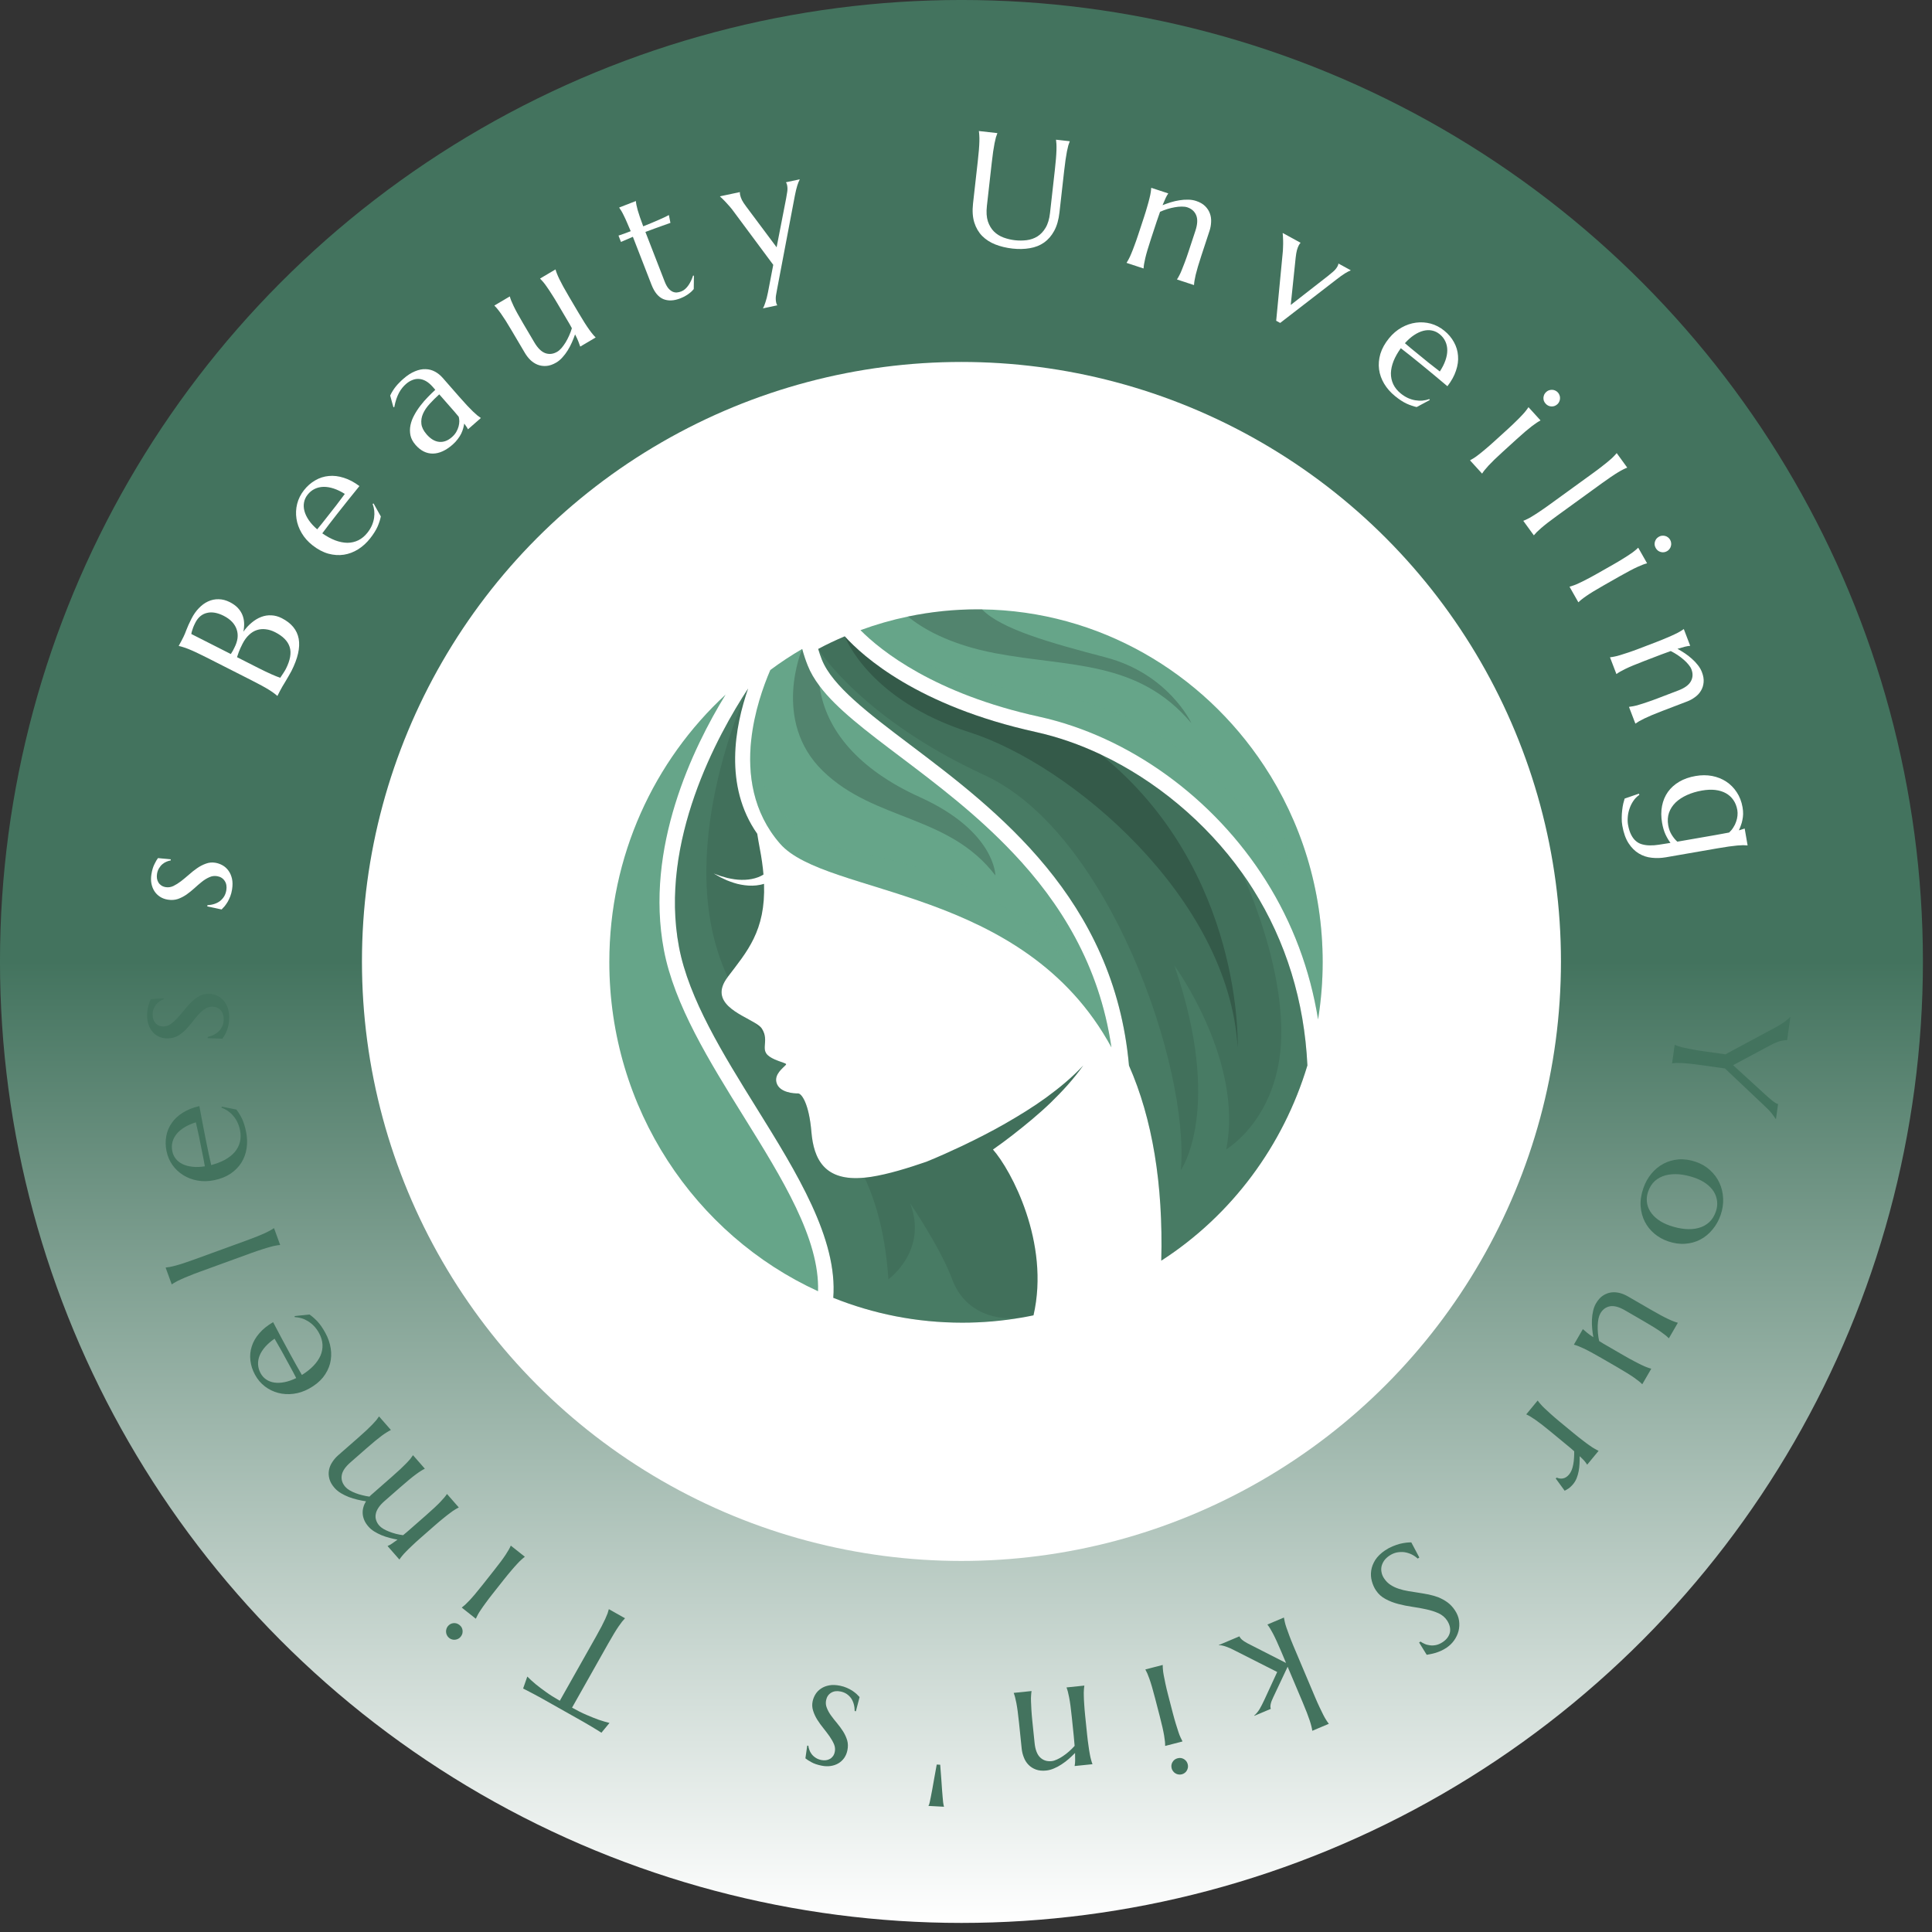 <svg xmlns="http://www.w3.org/2000/svg" width="130" height="130" viewBox="0 0 130 130" fill="none"><rect x="0" y="0" width="130" height="130" fill="#333333" stroke="none"/><circle cx="64.694" cy="64.694" r="52.517" fill="white" stroke="url(#paint0_linear_1_702)" stroke-width="24.356"></circle><path d="M70.978 11.439C71.011 11.147 71.036 10.892 71.054 10.674C71.072 10.453 71.082 10.263 71.087 10.103C71.091 9.94 71.091 9.804 71.085 9.695C71.08 9.587 71.071 9.495 71.059 9.421L71.061 9.4L71.98 9.503L71.977 9.524C71.948 9.594 71.918 9.681 71.885 9.785C71.856 9.89 71.825 10.023 71.793 10.183C71.765 10.34 71.734 10.528 71.699 10.747C71.668 10.963 71.635 11.217 71.603 11.509L71.289 14.296C71.234 14.788 71.116 15.2 70.936 15.531C70.756 15.863 70.528 16.126 70.252 16.322C69.976 16.514 69.657 16.64 69.295 16.7C68.932 16.764 68.543 16.772 68.127 16.726C67.71 16.679 67.327 16.587 66.977 16.45C66.63 16.314 66.334 16.123 66.09 15.88C65.849 15.633 65.672 15.332 65.559 14.974C65.447 14.613 65.418 14.186 65.473 13.694L65.792 10.856C65.825 10.564 65.85 10.309 65.868 10.091C65.885 9.87 65.897 9.68 65.9 9.52C65.905 9.357 65.903 9.221 65.894 9.112C65.889 9.003 65.88 8.912 65.868 8.837L65.87 8.817L67.108 8.956L67.106 8.976C67.077 9.046 67.046 9.134 67.014 9.238C66.985 9.343 66.954 9.475 66.922 9.635C66.891 9.792 66.859 9.98 66.827 10.199C66.796 10.415 66.764 10.669 66.731 10.962L66.406 13.857C66.36 14.266 66.382 14.612 66.472 14.894C66.566 15.172 66.704 15.402 66.886 15.583C67.068 15.76 67.283 15.894 67.531 15.985C67.778 16.075 68.034 16.135 68.299 16.165C68.564 16.195 68.827 16.193 69.089 16.16C69.35 16.126 69.588 16.043 69.802 15.911C70.019 15.775 70.203 15.581 70.353 15.33C70.507 15.075 70.607 14.743 70.653 14.334L70.978 11.439Z" fill="white"></path><path d="M80.436 15.528C80.579 15.094 80.597 14.747 80.49 14.486C80.382 14.224 80.182 14.046 79.89 13.949C79.784 13.915 79.659 13.899 79.512 13.901C79.366 13.901 79.212 13.915 79.049 13.946C78.887 13.973 78.721 14.013 78.55 14.066C78.38 14.119 78.215 14.181 78.057 14.253L77.834 14.896L77.441 16.09C77.349 16.369 77.272 16.615 77.209 16.828C77.147 17.037 77.098 17.22 77.062 17.375C77.025 17.531 76.998 17.662 76.981 17.77C76.964 17.877 76.954 17.968 76.951 18.044L76.944 18.064L75.805 17.689L75.812 17.669C75.854 17.606 75.9 17.527 75.95 17.43C76.004 17.335 76.06 17.213 76.12 17.065C76.183 16.918 76.251 16.742 76.326 16.537C76.405 16.33 76.491 16.087 76.583 15.807L76.976 14.614C77.068 14.334 77.143 14.089 77.201 13.879C77.264 13.666 77.314 13.482 77.35 13.326C77.39 13.172 77.417 13.04 77.431 12.932C77.448 12.825 77.458 12.733 77.461 12.658L77.468 12.638L78.607 13.013L78.6 13.033C78.547 13.106 78.491 13.204 78.433 13.327C78.378 13.448 78.309 13.607 78.226 13.806C78.397 13.739 78.579 13.674 78.77 13.613C78.965 13.554 79.16 13.508 79.356 13.478C79.553 13.445 79.747 13.43 79.939 13.435C80.131 13.436 80.312 13.465 80.479 13.52C80.736 13.604 80.938 13.72 81.087 13.867C81.238 14.016 81.346 14.181 81.41 14.362C81.478 14.545 81.505 14.738 81.493 14.941C81.485 15.143 81.45 15.339 81.387 15.53L80.835 17.207C80.743 17.486 80.665 17.732 80.603 17.945C80.541 18.154 80.492 18.337 80.455 18.492C80.419 18.648 80.392 18.779 80.375 18.887C80.358 18.994 80.347 19.085 80.344 19.161L80.338 19.181L79.198 18.806L79.205 18.786C79.248 18.724 79.294 18.644 79.344 18.547C79.397 18.452 79.454 18.33 79.513 18.182C79.576 18.035 79.645 17.859 79.72 17.654C79.799 17.447 79.884 17.204 79.976 16.924L80.436 15.528Z" fill="white"></path><path d="M87.511 16.334L87.501 16.353C87.487 16.365 87.469 16.385 87.45 16.413C87.43 16.442 87.414 16.469 87.4 16.493C87.349 16.587 87.305 16.699 87.269 16.83C87.235 16.957 87.206 17.125 87.183 17.333L86.851 20.52L89.353 18.57C89.46 18.483 89.576 18.386 89.701 18.281C89.826 18.176 89.925 18.055 90 17.918C90.022 17.879 90.036 17.845 90.044 17.818C90.053 17.787 90.056 17.765 90.055 17.753L90.065 17.735L90.885 18.184L90.875 18.202C90.789 18.23 90.662 18.295 90.496 18.397C90.334 18.498 90.145 18.633 89.93 18.803L86.14 21.73L85.872 21.583L86.301 17.105C86.32 16.941 86.331 16.781 86.333 16.625C86.341 16.467 86.342 16.324 86.338 16.195C86.337 16.068 86.332 15.961 86.325 15.874C86.319 15.784 86.313 15.725 86.308 15.699L86.318 15.681L87.511 16.334Z" fill="white"></path><path d="M93.861 26.645C93.563 26.402 93.322 26.128 93.139 25.822C92.955 25.515 92.84 25.194 92.794 24.856C92.749 24.517 92.779 24.168 92.883 23.81C92.992 23.452 93.186 23.102 93.467 22.758C93.714 22.455 93.994 22.217 94.306 22.042C94.62 21.865 94.945 21.755 95.28 21.711C95.615 21.667 95.945 21.689 96.272 21.776C96.601 21.866 96.905 22.025 97.183 22.252C97.46 22.478 97.677 22.735 97.834 23.024C97.993 23.311 98.084 23.615 98.107 23.938C98.135 24.26 98.089 24.595 97.969 24.944C97.855 25.293 97.662 25.641 97.392 25.988C97.094 25.736 96.794 25.484 96.493 25.234C96.192 24.984 95.878 24.726 95.551 24.459C95.317 24.268 95.088 24.084 94.864 23.905C94.641 23.728 94.44 23.57 94.258 23.431C94.047 23.723 93.884 24.01 93.77 24.293C93.658 24.577 93.599 24.85 93.591 25.111C93.588 25.373 93.64 25.618 93.747 25.849C93.856 26.081 94.024 26.289 94.249 26.473C94.405 26.6 94.565 26.702 94.73 26.779C94.9 26.855 95.068 26.907 95.233 26.934C95.398 26.962 95.56 26.969 95.719 26.955C95.88 26.939 96.032 26.905 96.177 26.853L96.206 26.917L95.324 27.39C95.118 27.347 94.892 27.27 94.647 27.16C94.404 27.047 94.142 26.875 93.861 26.645ZM95.328 23.754C95.596 23.973 95.865 24.192 96.133 24.411C96.406 24.629 96.656 24.824 96.882 24.996C97.048 24.743 97.174 24.496 97.257 24.256C97.341 24.017 97.384 23.79 97.384 23.576C97.385 23.361 97.342 23.162 97.257 22.976C97.172 22.79 97.043 22.627 96.871 22.487C96.716 22.36 96.544 22.278 96.356 22.24C96.172 22.202 95.98 22.208 95.778 22.258C95.576 22.308 95.37 22.403 95.157 22.543C94.947 22.68 94.74 22.863 94.534 23.093C94.65 23.197 94.775 23.303 94.91 23.413C95.044 23.522 95.183 23.636 95.328 23.754Z" fill="white"></path><path d="M101.45 28.878C101.667 28.68 101.853 28.504 102.008 28.349C102.167 28.195 102.301 28.059 102.409 27.942C102.52 27.827 102.608 27.726 102.674 27.639C102.742 27.554 102.795 27.479 102.835 27.415L102.851 27.401L103.658 28.288L103.642 28.302C103.574 28.336 103.495 28.382 103.404 28.442C103.313 28.501 103.204 28.579 103.077 28.676C102.95 28.773 102.802 28.893 102.633 29.037C102.467 29.179 102.275 29.349 102.057 29.547L101.128 30.392C100.91 30.59 100.721 30.766 100.562 30.92C100.405 31.072 100.273 31.206 100.164 31.324C100.056 31.441 99.968 31.543 99.9 31.628C99.832 31.712 99.778 31.787 99.739 31.851L99.723 31.865L98.916 30.978L98.932 30.964C98.999 30.93 99.079 30.884 99.17 30.825C99.263 30.768 99.372 30.689 99.497 30.59C99.624 30.493 99.771 30.374 99.937 30.232C100.108 30.091 100.302 29.921 100.52 29.723L101.45 28.878ZM104.043 26.373C104.099 26.322 104.161 26.284 104.228 26.261C104.3 26.237 104.371 26.227 104.439 26.23C104.51 26.231 104.578 26.247 104.643 26.277C104.712 26.307 104.774 26.351 104.828 26.41C104.881 26.469 104.919 26.534 104.94 26.603C104.966 26.673 104.976 26.743 104.97 26.814C104.969 26.885 104.952 26.954 104.92 27.021C104.892 27.089 104.85 27.148 104.794 27.199C104.676 27.306 104.541 27.356 104.39 27.349C104.238 27.342 104.109 27.279 104.002 27.161C103.948 27.102 103.908 27.038 103.882 26.968C103.861 26.899 103.852 26.83 103.855 26.761C103.861 26.69 103.878 26.621 103.905 26.554C103.938 26.487 103.984 26.427 104.043 26.373Z" fill="white"></path><path d="M107.231 31.805C107.469 31.632 107.674 31.478 107.844 31.341C108.019 31.206 108.167 31.085 108.288 30.981C108.411 30.879 108.51 30.788 108.585 30.708C108.661 30.631 108.723 30.563 108.77 30.503L108.786 30.491L109.491 31.462L109.474 31.475C109.403 31.5 109.319 31.538 109.222 31.587C109.125 31.636 109.007 31.701 108.87 31.784C108.733 31.866 108.573 31.969 108.39 32.094C108.209 32.216 108 32.364 107.761 32.537L104.764 34.71C104.526 34.883 104.319 35.037 104.144 35.172C103.971 35.306 103.824 35.425 103.704 35.53C103.583 35.635 103.484 35.725 103.407 35.802C103.331 35.879 103.269 35.948 103.222 36.007L103.206 36.019L102.501 35.048L102.518 35.036C102.589 35.01 102.673 34.973 102.77 34.924C102.869 34.878 102.986 34.812 103.121 34.727C103.259 34.645 103.417 34.542 103.598 34.42C103.783 34.298 103.995 34.151 104.234 33.978L107.231 31.805Z" fill="white"></path><path d="M108.543 37.99C108.799 37.844 109.019 37.713 109.204 37.596C109.393 37.481 109.554 37.378 109.685 37.287C109.819 37.2 109.927 37.12 110.01 37.049C110.095 36.981 110.163 36.92 110.216 36.866L110.234 36.856L110.827 37.899L110.809 37.909C110.735 37.927 110.648 37.955 110.546 37.993C110.444 38.031 110.32 38.083 110.175 38.15C110.03 38.216 109.859 38.301 109.663 38.405C109.47 38.506 109.245 38.63 108.99 38.775L107.897 39.396C107.641 39.541 107.419 39.672 107.229 39.787C107.043 39.901 106.884 40.003 106.753 40.094C106.621 40.184 106.513 40.264 106.428 40.332C106.343 40.4 106.274 40.461 106.221 40.515L106.203 40.525L105.611 39.482L105.629 39.472C105.702 39.454 105.79 39.426 105.892 39.388C105.996 39.353 106.119 39.301 106.263 39.231C106.408 39.165 106.577 39.081 106.77 38.979C106.968 38.878 107.195 38.756 107.451 38.61L108.543 37.99ZM111.623 36.115C111.689 36.077 111.758 36.054 111.829 36.046C111.904 36.039 111.975 36.044 112.041 36.062C112.11 36.079 112.173 36.109 112.23 36.153C112.291 36.197 112.341 36.254 112.381 36.324C112.42 36.393 112.442 36.464 112.448 36.536C112.458 36.61 112.452 36.681 112.431 36.749C112.415 36.818 112.383 36.882 112.337 36.94C112.295 36.999 112.241 37.048 112.174 37.086C112.036 37.164 111.894 37.184 111.747 37.143C111.601 37.103 111.488 37.014 111.41 36.875C111.371 36.806 111.346 36.734 111.336 36.66C111.33 36.588 111.337 36.518 111.355 36.452C111.376 36.385 111.408 36.321 111.449 36.261C111.496 36.203 111.554 36.154 111.623 36.115Z" fill="white"></path><path d="M112.934 46.458C113.361 46.295 113.641 46.089 113.776 45.841C113.911 45.593 113.923 45.325 113.813 45.037C113.774 44.934 113.707 44.826 113.612 44.714C113.52 44.601 113.411 44.491 113.285 44.383C113.162 44.275 113.026 44.171 112.877 44.072C112.728 43.974 112.576 43.886 112.42 43.808L111.781 44.041L110.607 44.491C110.333 44.596 110.093 44.691 109.888 44.777C109.687 44.861 109.515 44.938 109.371 45.008C109.227 45.078 109.108 45.14 109.014 45.195C108.92 45.249 108.843 45.299 108.782 45.345L108.763 45.352L108.334 44.232L108.354 44.224C108.429 44.218 108.52 44.203 108.626 44.181C108.734 44.162 108.864 44.129 109.016 44.082C109.17 44.038 109.35 43.98 109.556 43.909C109.767 43.839 110.01 43.752 110.284 43.647L111.458 43.198C111.733 43.092 111.97 42.996 112.17 42.908C112.375 42.823 112.549 42.745 112.693 42.675C112.838 42.608 112.957 42.546 113.049 42.489C113.143 42.434 113.221 42.384 113.281 42.339L113.301 42.331L113.729 43.452L113.71 43.459C113.619 43.464 113.508 43.483 113.375 43.515C113.247 43.549 113.08 43.596 112.874 43.657C113.034 43.747 113.199 43.847 113.367 43.957C113.536 44.07 113.694 44.193 113.841 44.326C113.992 44.458 114.126 44.599 114.243 44.751C114.364 44.901 114.455 45.059 114.518 45.224C114.615 45.476 114.653 45.706 114.632 45.914C114.613 46.125 114.553 46.313 114.453 46.477C114.354 46.645 114.222 46.788 114.056 46.907C113.895 47.028 113.721 47.124 113.533 47.196L111.884 47.827C111.609 47.932 111.37 48.028 111.165 48.113C110.964 48.198 110.792 48.275 110.648 48.345C110.504 48.415 110.385 48.477 110.291 48.531C110.197 48.586 110.12 48.636 110.059 48.681L110.04 48.689L109.611 47.568L109.631 47.561C109.706 47.554 109.797 47.54 109.903 47.518C110.011 47.499 110.141 47.466 110.293 47.419C110.447 47.374 110.627 47.317 110.833 47.245C111.044 47.176 111.286 47.089 111.561 46.983L112.934 46.458Z" fill="white"></path><path d="M109.545 55.487C109.593 55.763 109.664 55.992 109.758 56.172C109.85 56.353 109.959 56.495 110.086 56.6C110.213 56.708 110.358 56.781 110.519 56.82C110.678 56.862 110.848 56.884 111.031 56.884C111.214 56.887 111.407 56.873 111.609 56.841C111.811 56.813 112.02 56.781 112.235 56.743L112.403 56.714C112.286 56.562 112.174 56.374 112.068 56.15C111.966 55.925 111.889 55.665 111.838 55.368C111.767 54.962 111.766 54.583 111.835 54.23C111.904 53.877 112.035 53.563 112.23 53.287C112.425 53.014 112.679 52.785 112.991 52.601C113.307 52.416 113.674 52.287 114.094 52.215C114.479 52.148 114.848 52.147 115.2 52.212C115.553 52.281 115.87 52.407 116.151 52.59C116.433 52.776 116.67 53.015 116.86 53.305C117.055 53.598 117.186 53.935 117.252 54.317C117.281 54.481 117.293 54.633 117.29 54.774C117.286 54.916 117.27 55.048 117.243 55.172C117.219 55.3 117.186 55.42 117.142 55.533C117.102 55.648 117.057 55.762 117.006 55.873L117.376 55.756L117.396 55.752L117.592 56.883L117.572 56.886C117.497 56.878 117.405 56.873 117.295 56.871C117.187 56.872 117.053 56.88 116.893 56.893C116.735 56.91 116.545 56.933 116.325 56.961C116.109 56.991 115.856 57.031 115.566 57.082L112.087 57.686C111.773 57.74 111.461 57.751 111.149 57.717C110.835 57.687 110.544 57.592 110.277 57.431C110.011 57.273 109.78 57.043 109.583 56.74C109.386 56.437 109.246 56.041 109.161 55.554C109.131 55.383 109.118 55.208 109.122 55.028C109.123 54.849 109.133 54.676 109.154 54.511C109.171 54.347 109.196 54.197 109.228 54.061C109.261 53.925 109.291 53.816 109.319 53.734L110.274 53.405L110.309 53.483C110.146 53.596 110.01 53.734 109.901 53.897C109.789 54.064 109.704 54.238 109.644 54.421C109.581 54.604 109.543 54.788 109.529 54.973C109.513 55.162 109.518 55.333 109.545 55.487ZM112.251 55.533C112.294 55.779 112.373 55.994 112.489 56.177C112.606 56.364 112.731 56.517 112.864 56.634L115.412 56.191C115.603 56.158 115.775 56.127 115.928 56.097C116.084 56.066 116.225 56.04 116.351 56.018C116.463 55.914 116.558 55.799 116.634 55.673C116.715 55.551 116.777 55.422 116.82 55.288C116.868 55.157 116.897 55.025 116.91 54.893C116.925 54.76 116.922 54.633 116.901 54.51C116.856 54.251 116.768 54.025 116.636 53.834C116.504 53.642 116.336 53.489 116.129 53.374C115.927 53.261 115.69 53.188 115.417 53.155C115.148 53.124 114.85 53.137 114.522 53.194C114.154 53.258 113.818 53.359 113.515 53.496C113.212 53.633 112.957 53.8 112.749 53.998C112.545 54.198 112.396 54.428 112.304 54.686C112.215 54.944 112.198 55.227 112.251 55.533Z" fill="white"></path><path d="M116.069 71.894L114.542 71.678C114.251 71.637 113.995 71.604 113.775 71.58C113.558 71.556 113.37 71.54 113.21 71.531C113.05 71.523 112.916 71.52 112.808 71.522C112.698 71.527 112.606 71.535 112.532 71.546L112.511 71.543L112.685 70.309L112.706 70.312C112.775 70.342 112.862 70.374 112.965 70.406C113.069 70.442 113.199 70.476 113.355 70.508C113.51 70.544 113.696 70.581 113.911 70.618C114.129 70.66 114.383 70.701 114.675 70.742L116.099 70.943L119.55 69.087C119.667 69.023 119.776 68.958 119.877 68.892C119.976 68.829 120.064 68.768 120.138 68.709C120.217 68.65 120.282 68.596 120.334 68.548C120.387 68.499 120.425 68.461 120.45 68.433L120.471 68.436L120.25 69.994C120.172 69.983 120.037 69.997 119.846 70.036C119.658 70.08 119.43 70.171 119.162 70.312L116.615 71.672L118.793 73.663C118.87 73.734 118.949 73.804 119.03 73.875C119.111 73.946 119.189 74.011 119.265 74.071C119.34 74.131 119.41 74.179 119.475 74.216C119.539 74.257 119.595 74.28 119.643 74.287L119.502 75.29L119.481 75.287C119.427 75.202 119.343 75.087 119.231 74.942C119.122 74.797 118.972 74.636 118.78 74.459L116.069 71.894Z" fill="#43735E"></path><path d="M114.114 78.18C114.484 78.308 114.802 78.495 115.068 78.741C115.338 78.988 115.548 79.272 115.697 79.591C115.846 79.913 115.928 80.261 115.946 80.633C115.964 81.006 115.907 81.38 115.777 81.756C115.649 82.126 115.467 82.451 115.23 82.732C114.996 83.017 114.724 83.242 114.414 83.406C114.105 83.569 113.764 83.664 113.393 83.689C113.02 83.718 112.633 83.662 112.231 83.523C111.894 83.406 111.59 83.235 111.32 83.01C111.05 82.784 110.836 82.516 110.676 82.204C110.517 81.892 110.423 81.545 110.394 81.161C110.368 80.782 110.43 80.377 110.579 79.945C110.706 79.579 110.886 79.254 111.119 78.973C111.352 78.691 111.624 78.468 111.933 78.304C112.243 78.14 112.582 78.043 112.952 78.013C113.324 77.985 113.712 78.04 114.114 78.18ZM110.898 80.182C110.818 80.414 110.79 80.643 110.815 80.867C110.838 81.095 110.913 81.31 111.037 81.51C111.162 81.711 111.335 81.894 111.556 82.058C111.778 82.223 112.045 82.36 112.359 82.469C112.713 82.591 113.053 82.666 113.38 82.695C113.71 82.726 114.011 82.703 114.282 82.629C114.556 82.559 114.794 82.432 114.996 82.25C115.199 82.067 115.352 81.825 115.456 81.524C115.537 81.292 115.564 81.063 115.54 80.839C115.518 80.615 115.447 80.402 115.327 80.199C115.206 79.999 115.034 79.817 114.813 79.653C114.595 79.489 114.329 79.353 114.015 79.244C113.661 79.122 113.319 79.046 112.989 79.016C112.658 78.989 112.353 79.012 112.075 79.084C111.801 79.157 111.561 79.283 111.357 79.461C111.154 79.644 111.001 79.884 110.898 80.182Z" fill="#43735E"></path><path d="M109.341 88.168C108.946 87.939 108.61 87.849 108.334 87.897C108.057 87.948 107.841 88.107 107.686 88.374C107.631 88.47 107.588 88.589 107.557 88.731C107.53 88.875 107.512 89.029 107.506 89.194C107.5 89.362 107.505 89.535 107.522 89.713C107.538 89.894 107.565 90.068 107.604 90.235C107.688 90.291 107.777 90.347 107.873 90.403C107.972 90.46 108.077 90.521 108.188 90.585L109.275 91.215C109.53 91.362 109.754 91.486 109.948 91.586C110.143 91.691 110.313 91.778 110.458 91.846C110.601 91.916 110.724 91.97 110.828 92.005C110.929 92.044 111.016 92.073 111.09 92.091L111.108 92.102L110.507 93.14L110.489 93.129C110.436 93.075 110.368 93.013 110.284 92.945C110.199 92.876 110.092 92.796 109.961 92.704C109.83 92.612 109.671 92.508 109.482 92.391C109.297 92.275 109.077 92.144 108.823 91.996L107.735 91.367C107.48 91.219 107.256 91.093 107.06 90.988C106.868 90.885 106.7 90.799 106.555 90.731C106.41 90.663 106.287 90.61 106.186 90.571C106.084 90.532 105.997 90.504 105.923 90.485L105.905 90.475L106.506 89.437L106.524 89.447C106.589 89.509 106.674 89.582 106.781 89.668C106.885 89.756 107.03 89.86 107.213 89.978C107.179 89.795 107.153 89.602 107.135 89.399C107.114 89.199 107.109 88.998 107.118 88.795C107.126 88.596 107.152 88.402 107.196 88.216C107.235 88.031 107.299 87.862 107.387 87.709C107.523 87.475 107.678 87.299 107.855 87.181C108.029 87.067 108.213 86.995 108.405 86.966C108.596 86.941 108.789 86.953 108.985 87.002C109.179 87.054 109.364 87.131 109.541 87.234L111.068 88.118C111.323 88.266 111.546 88.391 111.739 88.495C111.934 88.6 112.104 88.686 112.249 88.754C112.393 88.822 112.516 88.875 112.618 88.914C112.72 88.953 112.807 88.981 112.88 89L112.898 89.01L112.297 90.048L112.279 90.038C112.227 89.984 112.158 89.922 112.074 89.853C111.99 89.784 111.882 89.704 111.752 89.612C111.621 89.52 111.461 89.416 111.273 89.299C111.088 89.184 110.868 89.052 110.613 88.905L109.341 88.168Z" fill="#43735E"></path><path d="M105.903 96.45C106.13 96.637 106.33 96.796 106.505 96.927C106.68 97.063 106.834 97.176 106.966 97.267C107.095 97.36 107.208 97.433 107.304 97.485C107.397 97.54 107.479 97.583 107.548 97.613L107.564 97.626L106.801 98.551L106.785 98.538C106.741 98.466 106.682 98.386 106.607 98.297C106.53 98.211 106.425 98.106 106.293 97.984C106.294 98.151 106.291 98.321 106.282 98.494C106.274 98.667 106.255 98.835 106.224 98.997C106.192 99.16 106.148 99.314 106.091 99.46C106.031 99.608 105.953 99.741 105.856 99.859C105.796 99.931 105.741 99.99 105.689 100.037C105.639 100.086 105.59 100.126 105.542 100.158C105.496 100.192 105.45 100.22 105.406 100.241C105.364 100.265 105.323 100.287 105.283 100.308L104.68 99.481L104.752 99.426C104.896 99.491 105.039 99.508 105.181 99.477C105.326 99.448 105.461 99.358 105.587 99.206C105.655 99.123 105.712 99.024 105.758 98.909C105.803 98.794 105.838 98.668 105.862 98.53C105.888 98.395 105.905 98.252 105.913 98.101C105.923 97.953 105.928 97.804 105.925 97.654C105.852 97.585 105.771 97.512 105.68 97.438C105.589 97.363 105.493 97.283 105.391 97.2L104.358 96.347C104.131 96.159 103.93 95.998 103.755 95.862C103.582 95.729 103.43 95.617 103.299 95.526C103.167 95.435 103.054 95.362 102.961 95.307C102.867 95.252 102.785 95.21 102.716 95.18L102.7 95.166L103.464 94.241L103.48 94.254C103.522 94.317 103.58 94.389 103.651 94.47C103.721 94.555 103.814 94.651 103.93 94.761C104.044 94.873 104.183 95.001 104.347 95.145C104.511 95.294 104.707 95.463 104.933 95.65L105.903 96.45Z" fill="#43735E"></path><path d="M95.489 110.521L95.584 110.457C95.651 110.508 95.739 110.558 95.846 110.606C95.951 110.657 96.069 110.69 96.201 110.706C96.331 110.727 96.472 110.722 96.623 110.692C96.77 110.663 96.923 110.596 97.082 110.49C97.222 110.396 97.333 110.29 97.413 110.174C97.493 110.057 97.545 109.935 97.568 109.807C97.588 109.682 97.58 109.553 97.546 109.422C97.512 109.29 97.452 109.16 97.365 109.03C97.226 108.823 97.036 108.664 96.793 108.551C96.55 108.443 96.279 108.356 95.98 108.29C95.681 108.224 95.368 108.167 95.041 108.12C94.713 108.073 94.395 108.009 94.087 107.928C93.778 107.848 93.493 107.737 93.232 107.596C92.969 107.459 92.754 107.266 92.586 107.016C92.461 106.829 92.368 106.618 92.306 106.384C92.244 106.155 92.231 105.92 92.265 105.68C92.3 105.44 92.392 105.201 92.541 104.963C92.692 104.729 92.914 104.513 93.207 104.316C93.371 104.206 93.538 104.117 93.709 104.048C93.875 103.979 94.036 103.923 94.191 103.881C94.346 103.844 94.49 103.818 94.626 103.802C94.758 103.788 94.871 103.782 94.963 103.782L95.503 104.802L95.395 104.874C95.273 104.76 95.134 104.666 94.98 104.59C94.827 104.518 94.667 104.469 94.5 104.443C94.332 104.423 94.161 104.429 93.987 104.462C93.815 104.498 93.649 104.57 93.488 104.678C93.341 104.777 93.225 104.886 93.139 105.006C93.052 105.131 92.993 105.261 92.962 105.394C92.932 105.531 92.933 105.668 92.963 105.806C92.99 105.946 93.047 106.081 93.134 106.21C93.255 106.391 93.4 106.536 93.569 106.644C93.739 106.755 93.925 106.843 94.127 106.907C94.326 106.974 94.538 107.026 94.763 107.062C94.984 107.101 95.211 107.137 95.441 107.17C95.674 107.205 95.905 107.246 96.136 107.291C96.363 107.339 96.584 107.403 96.797 107.485C97.01 107.572 97.209 107.682 97.395 107.816C97.582 107.953 97.748 108.129 97.893 108.345C98.045 108.572 98.139 108.805 98.175 109.044C98.209 109.288 98.198 109.522 98.141 109.748C98.081 109.976 97.982 110.186 97.844 110.378C97.707 110.571 97.54 110.733 97.345 110.864C97.201 110.96 97.061 111.038 96.925 111.096C96.789 111.154 96.663 111.199 96.547 111.231C96.428 111.265 96.322 111.29 96.228 111.306C96.135 111.323 96.059 111.337 96 111.348L95.489 110.521Z" fill="#43735E"></path><path d="M88.481 114.181C88.595 114.452 88.7 114.686 88.794 114.883C88.887 115.084 88.971 115.256 89.045 115.397C89.117 115.54 89.183 115.656 89.244 115.747C89.302 115.839 89.354 115.915 89.402 115.974L89.41 115.993L88.305 116.46L88.297 116.441C88.288 116.366 88.27 116.275 88.244 116.17C88.219 116.064 88.181 115.935 88.132 115.783C88.082 115.631 88.018 115.452 87.938 115.245C87.86 115.041 87.763 114.804 87.649 114.533L86.642 112.151L85.67 114.213C85.497 114.568 85.444 114.825 85.511 114.985L84.402 115.454L84.394 115.435C84.466 115.374 84.531 115.307 84.59 115.233C84.647 115.164 84.703 115.086 84.757 114.999C84.807 114.914 84.859 114.819 84.912 114.714C84.963 114.613 85.019 114.5 85.078 114.373L85.94 112.504L83.057 111.044C82.97 110.998 82.878 110.953 82.78 110.908C82.683 110.866 82.588 110.829 82.496 110.797C82.403 110.764 82.316 110.739 82.233 110.722C82.15 110.704 82.079 110.7 82.02 110.71L82.012 110.691L83.399 110.105C83.434 110.188 83.493 110.265 83.575 110.335C83.654 110.407 83.778 110.488 83.948 110.578L86.535 111.897L86.208 111.122C86.093 110.851 85.99 110.615 85.897 110.414C85.806 110.215 85.723 110.046 85.648 109.904C85.573 109.763 85.507 109.646 85.449 109.554C85.391 109.462 85.339 109.387 85.291 109.328L85.283 109.309L86.388 108.842L86.396 108.861C86.406 108.936 86.423 109.026 86.449 109.132C86.472 109.239 86.509 109.368 86.561 109.518C86.611 109.67 86.675 109.848 86.753 110.052C86.83 110.26 86.925 110.5 87.04 110.771L88.481 114.181Z" fill="#43735E"></path><path d="M78.911 115.252C78.985 115.536 79.054 115.783 79.119 115.992C79.181 116.204 79.239 116.386 79.292 116.537C79.342 116.688 79.39 116.813 79.437 116.912C79.481 117.012 79.522 117.094 79.56 117.159L79.566 117.179L78.404 117.48L78.399 117.46C78.401 117.384 78.397 117.292 78.387 117.184C78.377 117.076 78.358 116.943 78.332 116.785C78.305 116.628 78.268 116.441 78.219 116.225C78.171 116.012 78.11 115.763 78.036 115.478L77.721 114.262C77.647 113.977 77.579 113.728 77.517 113.515C77.456 113.306 77.398 113.126 77.345 112.975C77.292 112.824 77.243 112.699 77.2 112.6C77.156 112.5 77.115 112.418 77.077 112.353L77.071 112.332L78.233 112.032L78.238 112.052C78.236 112.127 78.24 112.219 78.25 112.328C78.257 112.437 78.275 112.57 78.305 112.726C78.332 112.884 78.369 113.069 78.417 113.282C78.462 113.499 78.522 113.75 78.596 114.035L78.911 115.252ZM79.92 118.713C79.939 118.787 79.943 118.859 79.933 118.929C79.92 119.004 79.896 119.071 79.862 119.13C79.828 119.193 79.782 119.246 79.726 119.289C79.666 119.336 79.598 119.37 79.521 119.39C79.444 119.41 79.37 119.413 79.298 119.4C79.224 119.39 79.157 119.366 79.097 119.328C79.035 119.294 78.982 119.247 78.938 119.187C78.891 119.131 78.858 119.067 78.839 118.993C78.799 118.839 78.818 118.696 78.895 118.565C78.972 118.435 79.087 118.349 79.241 118.309C79.318 118.289 79.394 118.284 79.468 118.294C79.539 118.307 79.605 118.331 79.664 118.366C79.724 118.404 79.777 118.451 79.824 118.507C79.868 118.567 79.9 118.636 79.92 118.713Z" fill="#43735E"></path><path d="M69.616 117.284C69.663 117.738 69.789 118.063 69.994 118.258C70.198 118.452 70.454 118.534 70.76 118.502C70.871 118.491 70.992 118.454 71.125 118.391C71.258 118.332 71.393 118.256 71.529 118.162C71.666 118.071 71.801 117.967 71.935 117.848C72.069 117.73 72.194 117.606 72.309 117.476L72.249 116.798L72.12 115.548C72.09 115.255 72.06 114.999 72.031 114.779C72.001 114.563 71.972 114.376 71.941 114.219C71.911 114.063 71.882 113.932 71.854 113.827C71.826 113.722 71.797 113.634 71.769 113.564L71.767 113.543L72.96 113.42L72.962 113.441C72.949 113.515 72.939 113.607 72.933 113.715C72.924 113.824 72.922 113.958 72.928 114.118C72.93 114.277 72.939 114.466 72.955 114.684C72.968 114.905 72.989 115.162 73.019 115.455L73.148 116.705C73.178 116.998 73.21 117.252 73.243 117.468C73.272 117.688 73.302 117.876 73.332 118.033C73.359 118.19 73.388 118.321 73.42 118.426C73.448 118.531 73.476 118.618 73.505 118.688L73.507 118.709L72.314 118.832L72.311 118.812C72.33 118.723 72.341 118.61 72.344 118.474C72.345 118.342 72.342 118.168 72.338 117.953C72.208 118.085 72.069 118.217 71.919 118.351C71.766 118.485 71.606 118.606 71.44 118.714C71.274 118.825 71.103 118.918 70.926 118.991C70.749 119.069 70.573 119.117 70.398 119.135C70.129 119.163 69.897 119.14 69.701 119.066C69.502 118.992 69.337 118.886 69.204 118.747C69.068 118.607 68.963 118.442 68.892 118.252C68.817 118.064 68.769 117.871 68.748 117.671L68.567 115.915C68.536 115.622 68.507 115.366 68.477 115.146C68.448 114.93 68.418 114.744 68.388 114.587C68.358 114.43 68.328 114.299 68.3 114.194C68.272 114.089 68.244 114.001 68.216 113.931L68.213 113.91L69.406 113.787L69.409 113.808C69.395 113.882 69.386 113.974 69.38 114.082C69.37 114.191 69.368 114.325 69.374 114.485C69.377 114.645 69.386 114.833 69.401 115.051C69.414 115.272 69.435 115.529 69.465 115.822L69.616 117.284Z" fill="#43735E"></path><path d="M62.476 121.506C62.491 121.482 62.507 121.45 62.523 121.409C62.535 121.368 62.551 121.307 62.569 121.224C62.587 121.146 62.608 121.041 62.633 120.911C62.657 120.784 62.688 120.621 62.727 120.422C62.761 120.226 62.803 119.989 62.853 119.711C62.903 119.433 62.962 119.107 63.031 118.732L63.264 118.745C63.292 119.128 63.317 119.459 63.34 119.737C63.36 120.019 63.377 120.259 63.39 120.457C63.404 120.659 63.417 120.825 63.431 120.954C63.441 121.086 63.451 121.192 63.461 121.272C63.47 121.356 63.481 121.419 63.492 121.461C63.5 121.503 63.509 121.537 63.518 121.562L63.517 121.572L62.475 121.516L62.476 121.506Z" fill="#43735E"></path><path d="M54.317 117.459L54.39 117.464C54.398 117.547 54.42 117.638 54.456 117.737C54.489 117.836 54.54 117.931 54.609 118.023C54.676 118.114 54.763 118.196 54.872 118.268C54.977 118.342 55.106 118.395 55.258 118.427C55.363 118.448 55.467 118.453 55.568 118.442C55.666 118.431 55.756 118.402 55.84 118.355C55.92 118.312 55.989 118.25 56.048 118.17C56.107 118.09 56.148 117.991 56.172 117.872C56.207 117.706 56.189 117.536 56.118 117.363C56.044 117.192 55.944 117.016 55.819 116.835C55.692 116.657 55.555 116.475 55.406 116.289C55.253 116.102 55.116 115.911 54.993 115.716C54.871 115.521 54.778 115.32 54.714 115.113C54.647 114.908 54.635 114.699 54.679 114.485C54.715 114.312 54.78 114.149 54.875 113.996C54.969 113.845 55.094 113.719 55.25 113.617C55.402 113.514 55.586 113.442 55.803 113.402C56.016 113.364 56.259 113.373 56.534 113.43C56.697 113.463 56.846 113.51 56.982 113.57C57.115 113.629 57.236 113.693 57.346 113.761C57.451 113.832 57.546 113.905 57.63 113.978C57.709 114.055 57.78 114.126 57.84 114.191L57.591 115.147L57.51 115.131C57.509 114.964 57.488 114.808 57.447 114.662C57.406 114.516 57.347 114.385 57.268 114.27C57.185 114.157 57.085 114.061 56.967 113.98C56.848 113.903 56.713 113.848 56.56 113.817C56.309 113.765 56.097 113.794 55.922 113.903C55.745 114.012 55.633 114.178 55.587 114.402C55.55 114.581 55.567 114.756 55.638 114.926C55.705 115.099 55.8 115.271 55.925 115.441C56.049 115.611 56.184 115.784 56.332 115.959C56.477 116.134 56.609 116.315 56.73 116.502C56.849 116.693 56.941 116.892 57.005 117.1C57.064 117.31 57.069 117.535 57.019 117.776C56.979 117.972 56.906 118.145 56.802 118.293C56.693 118.444 56.562 118.564 56.41 118.653C56.253 118.744 56.078 118.804 55.885 118.831C55.693 118.859 55.489 118.85 55.276 118.806C54.994 118.749 54.766 118.67 54.592 118.571C54.414 118.474 54.282 118.389 54.194 118.314L54.317 117.459Z" fill="#43735E"></path><path d="M38.492 114.904C38.848 115.105 39.178 115.27 39.483 115.398C39.787 115.529 40.053 115.636 40.281 115.717C40.548 115.808 40.792 115.88 41.012 115.932L40.468 116.591C40.433 116.568 40.381 116.534 40.31 116.49C40.239 116.446 40.161 116.398 40.075 116.346C39.987 116.292 39.895 116.236 39.8 116.179C39.701 116.123 39.608 116.068 39.522 116.016C39.435 115.967 39.359 115.922 39.294 115.882C39.225 115.842 39.175 115.814 39.145 115.797L36.562 114.341C36.532 114.324 36.484 114.296 36.418 114.259C36.347 114.223 36.267 114.18 36.18 114.131C36.091 114.085 35.998 114.034 35.901 113.98C35.8 113.927 35.705 113.877 35.616 113.831C35.524 113.783 35.441 113.74 35.367 113.702C35.292 113.664 35.237 113.637 35.199 113.619L35.481 112.812C35.643 112.976 35.832 113.148 36.048 113.329C36.236 113.483 36.464 113.655 36.733 113.847C37.001 114.042 37.313 114.239 37.669 114.44L40.105 110.121C40.25 109.864 40.373 109.638 40.476 109.442C40.574 109.247 40.658 109.077 40.727 108.933C40.793 108.788 40.845 108.664 40.883 108.562C40.918 108.459 40.944 108.37 40.961 108.296L40.971 108.278L42.053 108.888L42.042 108.906C41.989 108.959 41.928 109.028 41.86 109.113C41.792 109.198 41.713 109.307 41.623 109.439C41.532 109.57 41.431 109.73 41.318 109.916C41.203 110.106 41.073 110.329 40.928 110.585L38.492 114.904Z" fill="#43735E"></path><path d="M33.156 107.233C32.973 107.463 32.818 107.667 32.691 107.845C32.559 108.023 32.449 108.178 32.361 108.312C32.27 108.443 32.199 108.557 32.149 108.654C32.096 108.749 32.055 108.832 32.026 108.901L32.013 108.918L31.073 108.173L31.086 108.157C31.147 108.113 31.218 108.054 31.298 107.981C31.378 107.907 31.473 107.812 31.583 107.696C31.693 107.58 31.819 107.437 31.962 107.268C32.103 107.101 32.265 106.902 32.447 106.672L33.227 105.686C33.41 105.456 33.568 105.251 33.7 105.073C33.83 104.898 33.938 104.744 34.026 104.61C34.114 104.477 34.185 104.363 34.238 104.268C34.291 104.173 34.332 104.091 34.361 104.021L34.374 104.004L35.314 104.749L35.301 104.765C35.24 104.809 35.169 104.868 35.089 104.942C35.006 105.013 34.911 105.108 34.804 105.226C34.694 105.342 34.569 105.484 34.428 105.65C34.283 105.818 34.118 106.017 33.936 106.247L33.156 107.233ZM31.004 110.125C30.957 110.185 30.902 110.232 30.839 110.267C30.772 110.302 30.704 110.323 30.636 110.331C30.566 110.342 30.496 110.337 30.427 110.318C30.354 110.3 30.286 110.266 30.224 110.216C30.161 110.167 30.114 110.109 30.081 110.044C30.044 109.979 30.023 109.912 30.017 109.841C30.007 109.771 30.012 109.7 30.033 109.628C30.05 109.557 30.081 109.492 30.129 109.432C30.228 109.308 30.352 109.236 30.503 109.219C30.654 109.201 30.792 109.242 30.916 109.341C30.979 109.39 31.029 109.447 31.066 109.512C31.098 109.577 31.118 109.644 31.126 109.712C31.132 109.783 31.126 109.854 31.11 109.925C31.089 109.996 31.053 110.063 31.004 110.125Z" fill="#43735E"></path><path d="M25.856 101.019C25.684 101.17 25.551 101.318 25.458 101.464C25.363 101.608 25.305 101.748 25.283 101.887C25.257 102.025 25.265 102.158 25.309 102.286C25.349 102.416 25.419 102.539 25.52 102.653C25.588 102.731 25.68 102.805 25.796 102.874C25.912 102.943 26.043 103.005 26.189 103.061C26.33 103.117 26.481 103.167 26.642 103.209C26.802 103.249 26.962 103.279 27.122 103.3C27.21 103.232 27.302 103.156 27.398 103.071C27.492 102.989 27.594 102.9 27.703 102.804L28.648 101.976C28.869 101.782 29.061 101.609 29.223 101.458C29.383 101.309 29.518 101.177 29.628 101.062C29.739 100.946 29.829 100.847 29.898 100.763C29.968 100.679 30.023 100.606 30.064 100.542L30.079 100.528L30.87 101.431L30.854 101.444C30.786 101.476 30.706 101.521 30.613 101.579C30.519 101.634 30.409 101.71 30.282 101.808C30.153 101.902 30.004 102.019 29.836 102.157C29.662 102.295 29.465 102.462 29.244 102.656L28.299 103.484C28.077 103.678 27.888 103.85 27.731 104.002C27.569 104.153 27.433 104.287 27.322 104.402C27.209 104.515 27.119 104.614 27.052 104.701C26.983 104.784 26.928 104.858 26.887 104.922L26.871 104.935L26.08 104.033L26.096 104.019C26.174 103.988 26.266 103.937 26.371 103.868C26.471 103.799 26.597 103.709 26.749 103.599C26.575 103.568 26.395 103.528 26.209 103.479C26.023 103.43 25.844 103.37 25.672 103.3C25.498 103.227 25.335 103.144 25.185 103.051C25.034 102.957 24.904 102.848 24.794 102.723C24.664 102.575 24.568 102.426 24.507 102.277C24.446 102.129 24.411 101.982 24.404 101.836C24.396 101.691 24.413 101.55 24.453 101.413C24.492 101.273 24.55 101.142 24.627 101.019C24.442 100.993 24.251 100.955 24.052 100.908C23.85 100.86 23.655 100.801 23.468 100.73C23.279 100.656 23.102 100.569 22.937 100.47C22.77 100.368 22.628 100.251 22.511 100.118C22.333 99.915 22.218 99.713 22.165 99.51C22.11 99.306 22.101 99.109 22.137 98.92C22.172 98.728 22.247 98.548 22.361 98.379C22.47 98.21 22.6 98.059 22.751 97.926L24.079 96.763C24.3 96.569 24.492 96.396 24.654 96.245C24.813 96.096 24.948 95.964 25.059 95.848C25.17 95.733 25.26 95.633 25.329 95.55C25.396 95.463 25.45 95.388 25.491 95.325L25.507 95.311L26.301 96.217L26.285 96.231C26.217 96.263 26.136 96.308 26.044 96.366C25.95 96.421 25.838 96.496 25.709 96.59C25.581 96.685 25.432 96.801 25.263 96.94C25.092 97.081 24.896 97.248 24.674 97.442L23.569 98.411C23.226 98.712 23.034 99.002 22.993 99.282C22.953 99.561 23.034 99.817 23.237 100.048C23.308 100.129 23.402 100.205 23.52 100.277C23.636 100.346 23.767 100.408 23.913 100.465C24.058 100.521 24.213 100.569 24.378 100.609C24.539 100.652 24.7 100.683 24.861 100.704C24.887 100.671 24.916 100.641 24.948 100.614C24.979 100.586 25.009 100.56 25.038 100.535L26.365 99.371C26.587 99.177 26.778 99.005 26.94 98.853C27.097 98.702 27.233 98.57 27.345 98.457C27.456 98.342 27.546 98.242 27.615 98.158C27.682 98.072 27.736 97.997 27.777 97.933L27.793 97.92L28.584 98.822L28.568 98.836C28.5 98.868 28.419 98.913 28.327 98.971C28.235 99.028 28.125 99.104 27.996 99.199C27.867 99.293 27.718 99.41 27.549 99.549C27.378 99.689 27.182 99.857 26.961 100.051L25.856 101.019Z" fill="#43735E"></path><path d="M21.895 89.692C22.079 90.029 22.198 90.374 22.253 90.727C22.307 91.08 22.292 91.421 22.208 91.751C22.121 92.082 21.961 92.394 21.73 92.686C21.494 92.976 21.182 93.227 20.793 93.439C20.449 93.627 20.1 93.742 19.745 93.786C19.387 93.831 19.045 93.811 18.718 93.725C18.392 93.639 18.094 93.494 17.825 93.29C17.554 93.082 17.332 92.821 17.16 92.505C16.989 92.192 16.886 91.872 16.849 91.544C16.81 91.219 16.84 90.903 16.941 90.595C17.037 90.287 17.206 89.993 17.448 89.715C17.686 89.436 17.996 89.186 18.377 88.966C18.558 89.313 18.741 89.659 18.925 90.004C19.109 90.349 19.303 90.707 19.505 91.078C19.649 91.343 19.791 91.6 19.932 91.851C20.071 92.098 20.198 92.321 20.314 92.518C20.62 92.327 20.879 92.123 21.091 91.904C21.302 91.683 21.46 91.453 21.566 91.214C21.668 90.973 21.712 90.726 21.7 90.472C21.686 90.216 21.61 89.96 21.471 89.704C21.374 89.528 21.264 89.373 21.14 89.24C21.012 89.105 20.876 88.994 20.733 88.906C20.591 88.818 20.444 88.75 20.292 88.703C20.137 88.657 19.982 88.631 19.829 88.624L19.826 88.555L20.822 88.45C20.996 88.567 21.176 88.723 21.361 88.918C21.543 89.115 21.721 89.373 21.895 89.692ZM19.445 91.814C19.279 91.51 19.114 91.207 18.948 90.903C18.777 90.597 18.62 90.323 18.475 90.078C18.225 90.25 18.016 90.431 17.848 90.621C17.68 90.812 17.555 91.006 17.474 91.204C17.392 91.402 17.356 91.603 17.365 91.807C17.374 92.011 17.431 92.211 17.537 92.405C17.634 92.582 17.762 92.723 17.922 92.829C18.078 92.933 18.258 93 18.464 93.03C18.669 93.06 18.896 93.05 19.146 93.001C19.392 92.954 19.654 92.862 19.931 92.727C19.862 92.587 19.787 92.441 19.704 92.289C19.621 92.137 19.535 91.979 19.445 91.814Z" fill="#43735E"></path><path d="M13.412 85.586C13.135 85.687 12.896 85.779 12.695 85.864C12.489 85.946 12.314 86.021 12.169 86.088C12.023 86.152 11.903 86.213 11.809 86.269C11.714 86.322 11.636 86.37 11.575 86.415L11.555 86.422L11.145 85.295L11.165 85.288C11.24 85.282 11.331 85.269 11.438 85.249C11.545 85.228 11.675 85.198 11.829 85.156C11.984 85.115 12.166 85.059 12.377 84.99C12.584 84.922 12.826 84.838 13.103 84.737L16.582 83.471C16.858 83.37 17.099 83.279 17.305 83.196C17.508 83.115 17.682 83.041 17.827 82.974C17.971 82.906 18.091 82.846 18.186 82.793C18.281 82.74 18.359 82.691 18.421 82.647L18.44 82.64L18.85 83.767L18.831 83.774C18.755 83.779 18.664 83.792 18.558 83.813C18.45 83.83 18.319 83.861 18.166 83.906C18.011 83.947 17.831 84.002 17.623 84.07C17.412 84.136 17.167 84.219 16.891 84.32L13.412 85.586Z" fill="#43735E"></path><path d="M16.56 76.164C16.636 76.541 16.647 76.906 16.595 77.259C16.542 77.612 16.426 77.933 16.248 78.223C16.066 78.514 15.822 78.764 15.514 78.974C15.203 79.181 14.83 79.329 14.395 79.416C14.012 79.493 13.644 79.5 13.292 79.436C12.937 79.373 12.616 79.252 12.33 79.073C12.043 78.894 11.802 78.667 11.605 78.392C11.408 78.114 11.274 77.798 11.203 77.445C11.133 77.096 11.129 76.759 11.191 76.436C11.25 76.114 11.373 75.821 11.561 75.557C11.744 75.291 11.992 75.061 12.307 74.867C12.617 74.671 12.986 74.524 13.415 74.427C13.486 74.812 13.557 75.197 13.631 75.581C13.704 75.965 13.783 76.365 13.866 76.779C13.925 77.074 13.985 77.362 14.045 77.643C14.104 77.921 14.159 78.171 14.211 78.394C14.56 78.302 14.868 78.184 15.136 78.039C15.402 77.89 15.622 77.717 15.794 77.52C15.962 77.32 16.078 77.097 16.142 76.852C16.205 76.602 16.208 76.335 16.151 76.05C16.111 75.853 16.052 75.673 15.973 75.508C15.89 75.341 15.794 75.195 15.684 75.069C15.574 74.942 15.453 74.834 15.322 74.744C15.188 74.654 15.048 74.584 14.903 74.531L14.922 74.464L15.903 74.659C16.035 74.823 16.161 75.026 16.28 75.267C16.395 75.508 16.489 75.808 16.56 76.164ZM13.59 77.464C13.522 77.125 13.454 76.785 13.386 76.446C13.314 76.104 13.245 75.795 13.179 75.518C12.89 75.608 12.636 75.719 12.419 75.851C12.202 75.983 12.025 76.131 11.889 76.296C11.753 76.461 11.658 76.643 11.606 76.84C11.554 77.038 11.55 77.245 11.593 77.462C11.633 77.659 11.713 77.832 11.835 77.981C11.953 78.126 12.105 78.244 12.293 78.334C12.48 78.423 12.7 78.481 12.953 78.508C13.202 78.536 13.479 78.526 13.784 78.479C13.76 78.325 13.731 78.163 13.697 77.994C13.663 77.824 13.627 77.647 13.59 77.464Z" fill="#43735E"></path><path d="M11.008 67.165L11.02 67.237C10.941 67.263 10.857 67.304 10.768 67.361C10.678 67.415 10.597 67.485 10.522 67.573C10.447 67.658 10.387 67.761 10.34 67.883C10.29 68.001 10.267 68.139 10.269 68.294C10.271 68.402 10.289 68.504 10.321 68.6C10.354 68.693 10.402 68.775 10.466 68.847C10.526 68.915 10.601 68.969 10.692 69.009C10.783 69.049 10.889 69.068 11.01 69.066C11.179 69.063 11.341 69.008 11.495 68.902C11.646 68.792 11.796 68.656 11.945 68.494C12.091 68.332 12.239 68.158 12.388 67.972C12.537 67.783 12.693 67.607 12.857 67.445C13.02 67.283 13.196 67.148 13.385 67.041C13.57 66.931 13.771 66.873 13.989 66.87C14.166 66.867 14.339 66.895 14.51 66.954C14.677 67.014 14.828 67.108 14.962 67.237C15.095 67.363 15.206 67.527 15.292 67.73C15.375 67.93 15.419 68.169 15.424 68.45C15.427 68.616 15.414 68.772 15.385 68.918C15.357 69.06 15.321 69.192 15.278 69.314C15.231 69.433 15.181 69.541 15.128 69.639C15.07 69.734 15.017 69.817 14.966 69.891L13.978 69.856L13.977 69.773C14.139 69.736 14.287 69.681 14.421 69.61C14.555 69.538 14.669 69.451 14.764 69.349C14.856 69.244 14.928 69.125 14.982 68.992C15.031 68.86 15.055 68.716 15.052 68.56C15.048 68.304 14.973 68.103 14.829 67.956C14.684 67.806 14.498 67.734 14.269 67.737C14.086 67.74 13.919 67.795 13.768 67.902C13.614 68.005 13.468 68.135 13.328 68.294C13.189 68.452 13.05 68.622 12.911 68.805C12.772 68.984 12.625 69.152 12.468 69.311C12.308 69.469 12.134 69.602 11.945 69.709C11.753 69.813 11.534 69.867 11.288 69.871C11.088 69.875 10.904 69.841 10.736 69.772C10.565 69.698 10.42 69.597 10.3 69.468C10.177 69.335 10.08 69.177 10.011 68.995C9.942 68.812 9.906 68.612 9.902 68.394C9.897 68.107 9.924 67.868 9.983 67.676C10.039 67.481 10.094 67.333 10.147 67.232L11.008 67.165Z" fill="#43735E"></path><path d="M11.49 57.823L11.488 57.896C11.406 57.907 11.316 57.934 11.218 57.974C11.121 58.011 11.028 58.066 10.94 58.14C10.851 58.21 10.774 58.301 10.707 58.413C10.637 58.521 10.59 58.652 10.565 58.806C10.549 58.912 10.548 59.015 10.563 59.116C10.579 59.213 10.613 59.303 10.663 59.384C10.71 59.462 10.775 59.528 10.857 59.583C10.94 59.639 11.04 59.676 11.16 59.695C11.328 59.721 11.497 59.696 11.667 59.617C11.834 59.535 12.005 59.428 12.181 59.294C12.353 59.161 12.528 59.015 12.708 58.858C12.888 58.697 13.072 58.551 13.261 58.42C13.45 58.289 13.647 58.187 13.851 58.114C14.053 58.038 14.261 58.017 14.477 58.051C14.651 58.078 14.817 58.136 14.975 58.225C15.129 58.312 15.261 58.431 15.37 58.582C15.48 58.729 15.56 58.91 15.61 59.125C15.657 59.336 15.658 59.58 15.614 59.856C15.588 60.021 15.548 60.172 15.495 60.311C15.442 60.446 15.383 60.57 15.32 60.682C15.254 60.791 15.185 60.889 15.116 60.976C15.043 61.059 14.975 61.132 14.912 61.196L13.946 60.99L13.959 60.908C14.125 60.899 14.28 60.871 14.425 60.824C14.569 60.777 14.697 60.711 14.808 60.627C14.917 60.539 15.009 60.435 15.084 60.314C15.156 60.192 15.204 60.054 15.229 59.9C15.269 59.647 15.231 59.436 15.114 59.267C14.998 59.094 14.827 58.99 14.601 58.954C14.42 58.925 14.246 58.95 14.079 59.029C13.91 59.103 13.742 59.206 13.578 59.338C13.413 59.469 13.247 59.613 13.078 59.769C12.91 59.92 12.735 60.061 12.554 60.19C12.368 60.318 12.174 60.419 11.969 60.491C11.762 60.56 11.537 60.575 11.294 60.536C11.096 60.505 10.921 60.44 10.768 60.342C10.612 60.24 10.487 60.115 10.391 59.967C10.293 59.814 10.226 59.642 10.189 59.451C10.153 59.259 10.152 59.056 10.187 58.84C10.232 58.557 10.3 58.326 10.392 58.148C10.48 57.965 10.56 57.829 10.63 57.739L11.49 57.823Z" fill="white"></path><path d="M13.91 44.246C13.647 44.113 13.417 44.001 13.22 43.908C13.019 43.814 12.844 43.737 12.696 43.678C12.545 43.616 12.416 43.571 12.311 43.541C12.208 43.508 12.119 43.484 12.045 43.47L12.026 43.46C12.061 43.4 12.095 43.336 12.129 43.268C12.162 43.211 12.197 43.147 12.233 43.076C12.27 43.002 12.309 42.926 12.348 42.849C12.404 42.738 12.469 42.583 12.543 42.383C12.618 42.181 12.732 41.93 12.884 41.63C13.025 41.352 13.192 41.115 13.385 40.918C13.575 40.719 13.781 40.569 14.003 40.468C14.226 40.364 14.463 40.315 14.712 40.321C14.96 40.323 15.21 40.388 15.463 40.516C15.676 40.624 15.853 40.75 15.993 40.895C16.13 41.038 16.234 41.196 16.306 41.368C16.376 41.536 16.416 41.717 16.426 41.912C16.434 42.103 16.418 42.3 16.377 42.504C16.55 42.262 16.739 42.057 16.944 41.89C17.146 41.721 17.358 41.595 17.578 41.512C17.8 41.427 18.028 41.391 18.261 41.405C18.494 41.414 18.725 41.477 18.957 41.594C19.608 41.925 19.989 42.387 20.099 42.982C20.205 43.576 20.042 44.3 19.608 45.156C19.561 45.248 19.502 45.354 19.43 45.473C19.361 45.593 19.29 45.716 19.215 45.841C19.141 45.963 19.068 46.083 18.997 46.202C18.928 46.322 18.87 46.429 18.823 46.521L18.668 46.827L18.649 46.818C18.594 46.766 18.522 46.709 18.434 46.645C18.348 46.578 18.237 46.502 18.101 46.418C17.965 46.333 17.802 46.239 17.61 46.134C17.416 46.028 17.188 45.908 16.925 45.775L13.91 44.246ZM16.314 43.328C16.207 43.538 16.126 43.718 16.069 43.868C16.013 44.018 15.973 44.135 15.949 44.22L17.352 44.932C17.714 45.115 18.015 45.26 18.256 45.366C18.497 45.473 18.697 45.553 18.856 45.607C18.931 45.497 19.004 45.387 19.076 45.276C19.148 45.165 19.202 45.074 19.238 45.003C19.53 44.425 19.616 43.939 19.494 43.543C19.371 43.143 19.042 42.808 18.508 42.537C18.298 42.431 18.09 42.366 17.884 42.343C17.677 42.316 17.478 42.333 17.287 42.395C17.098 42.455 16.921 42.563 16.756 42.72C16.59 42.872 16.442 43.075 16.314 43.328ZM15.532 44.009C15.585 43.927 15.63 43.853 15.668 43.787C15.703 43.719 15.739 43.646 15.778 43.569C15.885 43.359 15.953 43.153 15.982 42.95C16.007 42.746 15.991 42.553 15.931 42.372C15.873 42.187 15.772 42.016 15.628 41.857C15.48 41.697 15.286 41.555 15.045 41.433C14.844 41.331 14.649 41.264 14.461 41.23C14.272 41.197 14.095 41.2 13.931 41.241C13.765 41.278 13.615 41.351 13.482 41.462C13.348 41.572 13.235 41.719 13.143 41.901C13.083 42.019 13.035 42.124 12.999 42.218C12.964 42.31 12.938 42.389 12.919 42.457C12.895 42.535 12.88 42.603 12.874 42.661L15.532 44.009Z" fill="white"></path><path d="M24.907 36.226C24.669 36.528 24.399 36.773 24.097 36.963C23.794 37.152 23.474 37.273 23.138 37.325C22.799 37.376 22.45 37.352 22.09 37.255C21.73 37.153 21.376 36.965 21.028 36.691C20.72 36.449 20.477 36.174 20.297 35.865C20.114 35.554 19.997 35.232 19.948 34.897C19.898 34.563 19.913 34.232 19.995 33.904C20.078 33.574 20.232 33.267 20.454 32.984C20.674 32.704 20.928 32.482 21.214 32.32C21.497 32.155 21.8 32.058 22.122 32.029C22.444 31.996 22.78 32.036 23.131 32.149C23.482 32.257 23.833 32.443 24.185 32.707C23.938 33.01 23.692 33.314 23.448 33.62C23.204 33.925 22.951 34.244 22.69 34.576C22.504 34.813 22.323 35.045 22.149 35.273C21.976 35.499 21.822 35.703 21.686 35.887C21.982 36.093 22.272 36.251 22.556 36.36C22.843 36.466 23.117 36.521 23.378 36.524C23.64 36.522 23.884 36.465 24.113 36.354C24.343 36.24 24.548 36.069 24.728 35.84C24.852 35.683 24.951 35.52 25.024 35.354C25.097 35.182 25.146 35.014 25.171 34.848C25.195 34.682 25.199 34.52 25.183 34.362C25.163 34.202 25.127 34.05 25.073 33.906L25.136 33.876L25.625 34.749C25.586 34.956 25.513 35.183 25.407 35.43C25.298 35.675 25.131 35.94 24.907 36.226ZM21.99 34.812C22.204 34.539 22.418 34.267 22.631 33.995C22.845 33.718 23.035 33.465 23.202 33.235C22.946 33.073 22.698 32.953 22.456 32.873C22.215 32.794 21.987 32.756 21.773 32.759C21.559 32.763 21.36 32.809 21.176 32.897C20.992 32.986 20.831 33.117 20.694 33.292C20.57 33.45 20.491 33.623 20.457 33.812C20.422 33.996 20.432 34.188 20.486 34.389C20.539 34.59 20.638 34.795 20.781 35.005C20.922 35.212 21.109 35.416 21.343 35.618C21.445 35.499 21.549 35.372 21.656 35.236C21.763 35.1 21.874 34.959 21.99 34.812Z" fill="white"></path><path d="M27.963 29.939C27.783 29.734 27.668 29.519 27.619 29.295C27.573 29.069 27.573 28.84 27.62 28.61C27.667 28.381 27.752 28.154 27.875 27.932C27.995 27.707 28.136 27.492 28.297 27.286C28.455 27.078 28.623 26.886 28.799 26.709C28.973 26.529 29.137 26.369 29.29 26.23L29.116 26.03C28.965 25.859 28.813 25.73 28.66 25.643C28.506 25.557 28.353 25.509 28.202 25.499C28.048 25.486 27.897 25.511 27.748 25.572C27.599 25.628 27.458 25.716 27.322 25.834C27.228 25.916 27.143 26.005 27.065 26.101C26.988 26.196 26.916 26.305 26.849 26.429C26.784 26.549 26.725 26.689 26.67 26.847C26.618 27.003 26.572 27.184 26.531 27.39L26.471 27.401L26.255 26.617C26.306 26.503 26.364 26.398 26.426 26.301C26.487 26.202 26.553 26.107 26.626 26.017C26.698 25.926 26.776 25.839 26.86 25.756C26.944 25.668 27.036 25.581 27.135 25.494C27.408 25.255 27.671 25.085 27.923 24.984C28.175 24.878 28.414 24.83 28.639 24.84C28.864 24.845 29.074 24.901 29.268 25.007C29.46 25.11 29.634 25.25 29.789 25.427L30.904 26.701C31.098 26.922 31.27 27.114 31.422 27.276C31.573 27.433 31.705 27.569 31.818 27.681C31.933 27.792 32.033 27.882 32.117 27.951C32.203 28.018 32.278 28.073 32.341 28.114L32.355 28.129L31.492 28.885L31.478 28.87C31.455 28.817 31.423 28.762 31.382 28.705C31.344 28.646 31.296 28.578 31.238 28.5C31.224 28.595 31.201 28.7 31.169 28.816C31.139 28.929 31.095 29.049 31.035 29.175C30.975 29.296 30.897 29.42 30.8 29.546C30.709 29.672 30.594 29.796 30.456 29.917C30.002 30.314 29.56 30.515 29.128 30.521C28.693 30.524 28.305 30.33 27.963 29.939ZM29.557 26.535C29.323 26.745 29.107 26.959 28.911 27.176C28.713 27.391 28.564 27.612 28.463 27.838C28.364 28.062 28.328 28.292 28.355 28.527C28.381 28.756 28.499 28.991 28.709 29.231C28.978 29.538 29.26 29.705 29.555 29.732C29.85 29.759 30.133 29.654 30.404 29.417C30.529 29.307 30.628 29.191 30.7 29.068C30.772 28.941 30.824 28.817 30.857 28.696C30.889 28.571 30.906 28.453 30.906 28.342C30.904 28.229 30.89 28.13 30.867 28.045C30.785 27.942 30.692 27.83 30.587 27.71C30.48 27.588 30.359 27.45 30.224 27.296L29.557 26.535Z" fill="white"></path><path d="M35.953 23.035C36.185 23.429 36.434 23.672 36.698 23.765C36.965 23.857 37.231 23.824 37.496 23.668C37.592 23.611 37.688 23.529 37.784 23.419C37.879 23.307 37.969 23.181 38.056 23.042C38.143 22.898 38.223 22.744 38.296 22.581C38.371 22.415 38.433 22.25 38.48 22.086C38.435 21.996 38.384 21.903 38.328 21.808C38.27 21.709 38.208 21.605 38.143 21.495L37.504 20.413C37.355 20.159 37.22 19.941 37.1 19.759C36.981 19.572 36.876 19.413 36.783 19.283C36.693 19.151 36.611 19.044 36.539 18.962C36.47 18.879 36.407 18.811 36.353 18.759L36.342 18.741L37.375 18.131L37.386 18.149C37.405 18.222 37.434 18.309 37.474 18.41C37.513 18.512 37.568 18.634 37.637 18.779C37.706 18.923 37.794 19.092 37.9 19.286C38.005 19.477 38.133 19.7 38.282 19.953L38.921 21.035C39.071 21.289 39.205 21.509 39.323 21.696C39.44 21.881 39.545 22.038 39.638 22.168C39.731 22.298 39.812 22.405 39.882 22.488C39.951 22.572 40.013 22.64 40.068 22.692L40.079 22.71L39.046 23.32L39.035 23.302C39.009 23.217 38.971 23.111 38.92 22.984C38.872 22.855 38.797 22.694 38.695 22.501C38.635 22.678 38.563 22.859 38.48 23.045C38.399 23.229 38.305 23.407 38.198 23.579C38.093 23.749 37.976 23.905 37.846 24.046C37.721 24.188 37.583 24.304 37.431 24.394C37.198 24.531 36.976 24.608 36.765 24.624C36.556 24.639 36.361 24.611 36.179 24.542C36.001 24.471 35.838 24.366 35.692 24.227C35.548 24.086 35.425 23.928 35.321 23.752L34.423 22.232C34.274 21.979 34.141 21.76 34.024 21.575C33.905 21.388 33.799 21.23 33.706 21.099C33.614 20.969 33.532 20.863 33.463 20.779C33.393 20.695 33.331 20.627 33.276 20.575L33.266 20.558L34.299 19.948L34.309 19.965C34.328 20.039 34.358 20.126 34.397 20.227C34.437 20.328 34.491 20.451 34.56 20.595C34.629 20.739 34.717 20.909 34.824 21.103C34.929 21.294 35.056 21.516 35.206 21.77L35.953 23.035Z" fill="white"></path><path d="M45.84 19.61C45.937 19.573 46.026 19.518 46.105 19.446C46.188 19.373 46.261 19.289 46.325 19.194C46.391 19.098 46.45 18.995 46.501 18.886C46.553 18.773 46.598 18.659 46.635 18.544L46.693 18.55L46.681 19.451C46.65 19.486 46.611 19.529 46.564 19.58C46.519 19.627 46.461 19.678 46.389 19.732C46.321 19.788 46.238 19.844 46.137 19.902C46.038 19.963 45.916 20.021 45.771 20.078C45.339 20.245 44.956 20.26 44.624 20.122C44.294 19.979 44.032 19.659 43.839 19.162L42.585 15.934L41.783 16.279L41.618 15.852C41.72 15.82 41.842 15.779 41.982 15.728C42.122 15.677 42.274 15.62 42.439 15.556C42.346 15.328 42.262 15.129 42.184 14.959C42.109 14.784 42.04 14.634 41.977 14.51C41.916 14.381 41.859 14.275 41.808 14.191C41.757 14.107 41.711 14.037 41.671 13.982L41.664 13.963L42.782 13.529L42.79 13.548C42.794 13.617 42.806 13.7 42.825 13.796C42.844 13.893 42.872 14.008 42.909 14.142C42.949 14.275 42.999 14.432 43.059 14.613C43.12 14.79 43.194 14.995 43.281 15.229C43.483 15.147 43.68 15.066 43.873 14.988C44.067 14.905 44.242 14.83 44.397 14.762C44.555 14.69 44.687 14.629 44.795 14.58C44.904 14.526 44.975 14.489 45.008 14.469L45.112 14.997C44.947 15.057 44.772 15.12 44.589 15.183C44.431 15.237 44.252 15.301 44.051 15.376C43.849 15.45 43.642 15.527 43.428 15.607L44.721 18.937C44.799 19.137 44.883 19.292 44.974 19.401C45.066 19.506 45.16 19.581 45.256 19.626C45.355 19.669 45.452 19.687 45.55 19.679C45.65 19.67 45.747 19.647 45.84 19.61Z" fill="white"></path><path d="M52.03 17.82L49.409 14.29C49.313 14.155 49.213 14.027 49.11 13.908C49.006 13.785 48.908 13.677 48.817 13.583C48.73 13.488 48.653 13.411 48.587 13.35C48.521 13.287 48.477 13.246 48.455 13.23L48.451 13.209L49.782 12.926L49.786 12.946C49.783 12.964 49.783 12.991 49.787 13.025C49.791 13.06 49.796 13.091 49.801 13.118C49.824 13.223 49.864 13.336 49.922 13.459C49.982 13.577 50.077 13.721 50.205 13.892L52.257 16.64L52.895 13.361C52.923 13.224 52.948 13.075 52.97 12.915C52.996 12.754 52.993 12.597 52.96 12.444C52.951 12.4 52.94 12.366 52.927 12.34C52.914 12.311 52.903 12.292 52.894 12.283L52.89 12.263L53.804 12.068L53.808 12.088C53.761 12.166 53.708 12.298 53.648 12.484C53.592 12.666 53.537 12.892 53.485 13.161L52.292 19.447C52.265 19.584 52.238 19.733 52.212 19.894C52.19 20.054 52.195 20.211 52.227 20.363C52.237 20.407 52.248 20.442 52.26 20.468C52.273 20.497 52.285 20.515 52.294 20.524L52.298 20.545L51.348 20.747L51.344 20.727C51.395 20.649 51.448 20.519 51.505 20.337C51.566 20.157 51.623 19.935 51.676 19.668L52.03 17.82Z" fill="white"></path><path d="M74.786 70.476C68.877 59.595 55.584 60.336 52.481 56.761C50.641 54.642 50.303 52.084 50.546 49.801C50.748 47.906 51.353 46.198 51.832 45.083C52.519 44.572 53.234 44.099 53.978 43.666C54.081 44.043 54.202 44.413 54.347 44.775C54.532 45.246 54.802 45.703 55.144 46.157C56.295 47.688 58.27 49.179 60.627 50.957C62.993 52.745 65.727 54.81 68.17 57.398C71.309 60.717 73.974 64.903 74.786 70.476Z" fill="#66A589"></path><path d="M87.972 71.689C86.353 77.066 82.893 81.764 78.14 84.827C78.274 79.684 77.543 75.274 75.968 71.701C74.969 60.476 67.034 54.485 61.236 50.107C58.428 47.986 56.006 46.155 55.299 44.379C55.209 44.148 55.127 43.911 55.055 43.67C55.053 43.668 55.053 43.666 55.053 43.666C55.635 43.354 56.231 43.072 56.841 42.815C56.841 42.815 56.841 42.815 56.843 42.818C58.057 44.163 61.757 47.508 69.707 49.258C71.178 49.584 72.646 50.094 74.067 50.766C77.756 52.506 81.148 55.325 83.579 58.74C83.838 59.097 84.082 59.464 84.314 59.834C86.538 63.363 87.766 67.38 87.972 71.689Z" fill="#41705B"></path><path d="M89 64.737C89 66.038 88.894 67.326 88.69 68.592C88.148 65.243 86.976 62.105 85.186 59.265C81.674 53.681 75.969 49.555 69.923 48.224C62.869 46.676 59.277 43.788 57.902 42.404C57.9 42.402 57.898 42.402 57.898 42.402C58.939 42.02 60.008 41.712 61.092 41.486C62.624 41.166 64.191 41.002 65.763 41.002C65.867 41.002 65.968 41.002 66.071 41.004C73.964 41.109 80.921 45.255 85.045 51.506C87.543 55.29 89 59.842 89 64.737Z" fill="#66A589"></path><path d="M50.036 75.123C52.646 79.32 55.154 83.36 55.045 86.885C46.768 83.095 41 74.602 41 64.735C41 57.592 44.019 51.175 48.826 46.737C46.61 50.346 43.376 57.06 44.672 63.919C45.368 67.612 47.742 71.428 50.036 75.123Z" fill="#66A589"></path><path d="M72.893 71.689C72.25 72.602 71.489 73.428 70.686 74.208C69.878 74.985 69.012 75.692 68.128 76.381C67.698 76.717 67.26 77.038 66.815 77.35C68.027 78.717 70.669 83.623 69.543 88.507C69.267 88.563 68.991 88.619 68.71 88.664C67.422 88.884 66.1 89 64.751 89C61.688 89 58.76 88.408 56.07 87.327C56.377 83.358 53.611 78.905 50.911 74.559C48.668 70.95 46.349 67.216 45.689 63.723C44.342 56.621 48.292 49.45 50.342 46.323C49.452 48.882 48.693 52.885 50.953 56.104C51.002 56.419 51.06 56.748 51.124 57.09C51.248 57.728 51.328 58.309 51.373 58.845C51.322 58.878 51.267 58.91 51.21 58.938C51.084 59.005 50.943 59.054 50.801 59.095C50.512 59.177 50.203 59.209 49.893 59.203C49.578 59.203 49.264 59.145 48.95 59.078C48.794 59.037 48.64 58.99 48.484 58.944L48.025 58.777L48.455 59.02C48.602 59.089 48.75 59.164 48.902 59.231C49.21 59.354 49.526 59.468 49.861 59.526C50.192 59.588 50.538 59.616 50.89 59.578C51.063 59.556 51.238 59.526 51.41 59.47C51.522 62.644 50.261 64.033 48.967 65.739V65.741C47.66 67.461 49.777 68.213 50.803 68.833C51.018 68.962 51.185 69.085 51.265 69.212C51.402 69.43 51.457 69.626 51.476 69.811C51.52 70.239 51.36 70.582 51.558 70.881C51.779 71.217 52.433 71.404 52.739 71.518C52.825 71.551 52.882 71.577 52.895 71.598C52.903 71.613 52.89 71.637 52.859 71.671C52.703 71.85 52.085 72.281 52.25 72.853C52.444 73.534 53.451 73.579 53.698 73.575C53.938 73.569 54.438 74.26 54.598 76.168C54.752 77.987 55.473 79.516 58.182 79.241C58.313 79.23 58.452 79.213 58.591 79.191C59.786 79.006 61.114 78.59 62.337 78.17C63.138 77.845 63.944 77.481 64.734 77.109C65.713 76.639 66.689 76.148 67.633 75.606C68.58 75.061 69.513 74.492 70.399 73.848C71.282 73.202 72.132 72.505 72.893 71.689Z" fill="#41705B"></path><path opacity="0.2" d="M74.786 70.476C68.877 59.595 55.584 60.336 52.481 56.761C50.641 54.642 50.303 52.084 50.546 49.801C50.849 52.192 52.182 56.298 57.655 57.345C65.504 58.85 69.92 62.024 72.482 65.754C72.482 65.754 72.033 63.004 68.17 57.396C71.309 60.717 73.974 64.903 74.786 70.476Z" fill="#66A589"></path><path opacity="0.2" d="M87.972 71.688C86.353 77.066 82.893 81.764 78.139 84.826C78.274 79.684 77.543 75.274 75.968 71.701C74.969 60.475 67.033 54.484 61.236 50.107C58.428 47.986 56.005 46.155 55.299 44.379C55.209 44.148 55.126 43.911 55.055 43.67C55.145 43.812 58.055 48.386 66.266 52.167C74.606 56.011 80.058 71.768 79.457 78.73C79.457 78.73 82.347 74.649 79.023 64.97C79.149 65.142 83.692 71.462 82.51 77.337C82.51 77.337 86.321 75.112 86.216 69.208C86.146 65.172 84.569 60.988 83.576 58.738C83.836 59.095 84.08 59.461 84.312 59.832C86.538 63.363 87.765 67.379 87.972 71.688Z" fill="#66A589"></path><path opacity="0.2" d="M88.999 64.737C88.999 66.038 88.894 67.326 88.689 68.592C88.147 65.243 86.975 62.106 85.185 59.266C81.673 53.682 75.968 49.556 69.922 48.225C62.868 46.676 59.276 43.789 57.901 42.404C58.053 42.512 62.95 45.91 70.502 46.741C78.169 47.585 84.732 54.496 86.855 59.132C86.855 59.132 86.49 55.279 85.044 51.507C87.542 55.29 88.999 59.843 88.999 64.737Z" fill="#66A589"></path><path opacity="0.2" d="M68.708 88.661C67.42 88.881 66.098 88.997 64.749 88.997C61.686 88.997 58.758 88.405 56.068 87.324C56.375 83.355 53.609 78.902 50.909 74.556C48.666 70.947 46.347 67.213 45.687 63.72C44.34 56.618 48.29 49.447 50.34 46.321C50.221 46.568 45.113 57.549 48.965 65.736V65.738C47.658 67.459 49.775 68.21 50.801 68.83C51.027 69.168 51.252 69.494 51.474 69.808C51.518 70.237 51.358 70.579 51.556 70.878C51.777 71.214 52.431 71.402 52.736 71.516C52.776 71.567 52.815 71.621 52.857 71.671C52.701 71.85 52.083 72.28 52.247 72.853C52.441 73.534 53.449 73.579 53.696 73.574C53.936 73.568 54.436 74.259 54.596 76.167C54.75 77.987 55.471 79.516 58.18 79.24C59.013 81.055 59.58 83.194 59.78 86.079C59.78 86.079 62.47 84.15 61.235 80.956C61.235 80.956 63.269 83.926 64.07 86.079C64.778 87.992 66.552 88.924 68.708 88.661Z" fill="#66A589"></path><path opacity="0.2" d="M66.976 58.905C63.841 54.805 58.87 55.268 55.381 51.889C51.892 48.511 53.977 43.668 53.977 43.668C54.08 44.044 54.2 44.415 54.346 44.777C54.532 45.248 54.801 45.705 55.143 46.159C55.554 49.137 57.782 51.777 61.889 53.636C66.976 55.936 66.976 58.905 66.976 58.905Z" fill="black"></path><path opacity="0.2" d="M83.278 70.476C82.677 60.385 72.045 51.444 65.234 49.271C58.525 47.135 56.894 42.949 56.845 42.817C58.059 44.163 61.759 47.507 69.709 49.258C71.181 49.583 72.648 50.094 74.069 50.766C83.724 58.58 83.278 70.476 83.278 70.476Z" fill="black"></path><path opacity="0.2" d="M80.166 48.66C76.567 44.4 71.99 44.902 66.977 43.955C63.804 43.354 61.993 42.232 61.093 41.484C62.626 41.164 64.192 41 65.765 41C65.868 41 65.969 41 66.073 41.002C67.388 42.342 70.658 43.252 74.392 44.232C78.576 45.328 80.12 48.559 80.166 48.66Z" fill="black"></path><defs><linearGradient id="paint0_linear_1_702" x1="64.694" y1="0" x2="64.694" y2="129.389" gradientUnits="userSpaceOnUse"><stop stop-color="#43735E"></stop><stop offset="0.5" stop-color="#43735E"></stop><stop offset="1" stop-color="white"></stop></linearGradient></defs></svg>